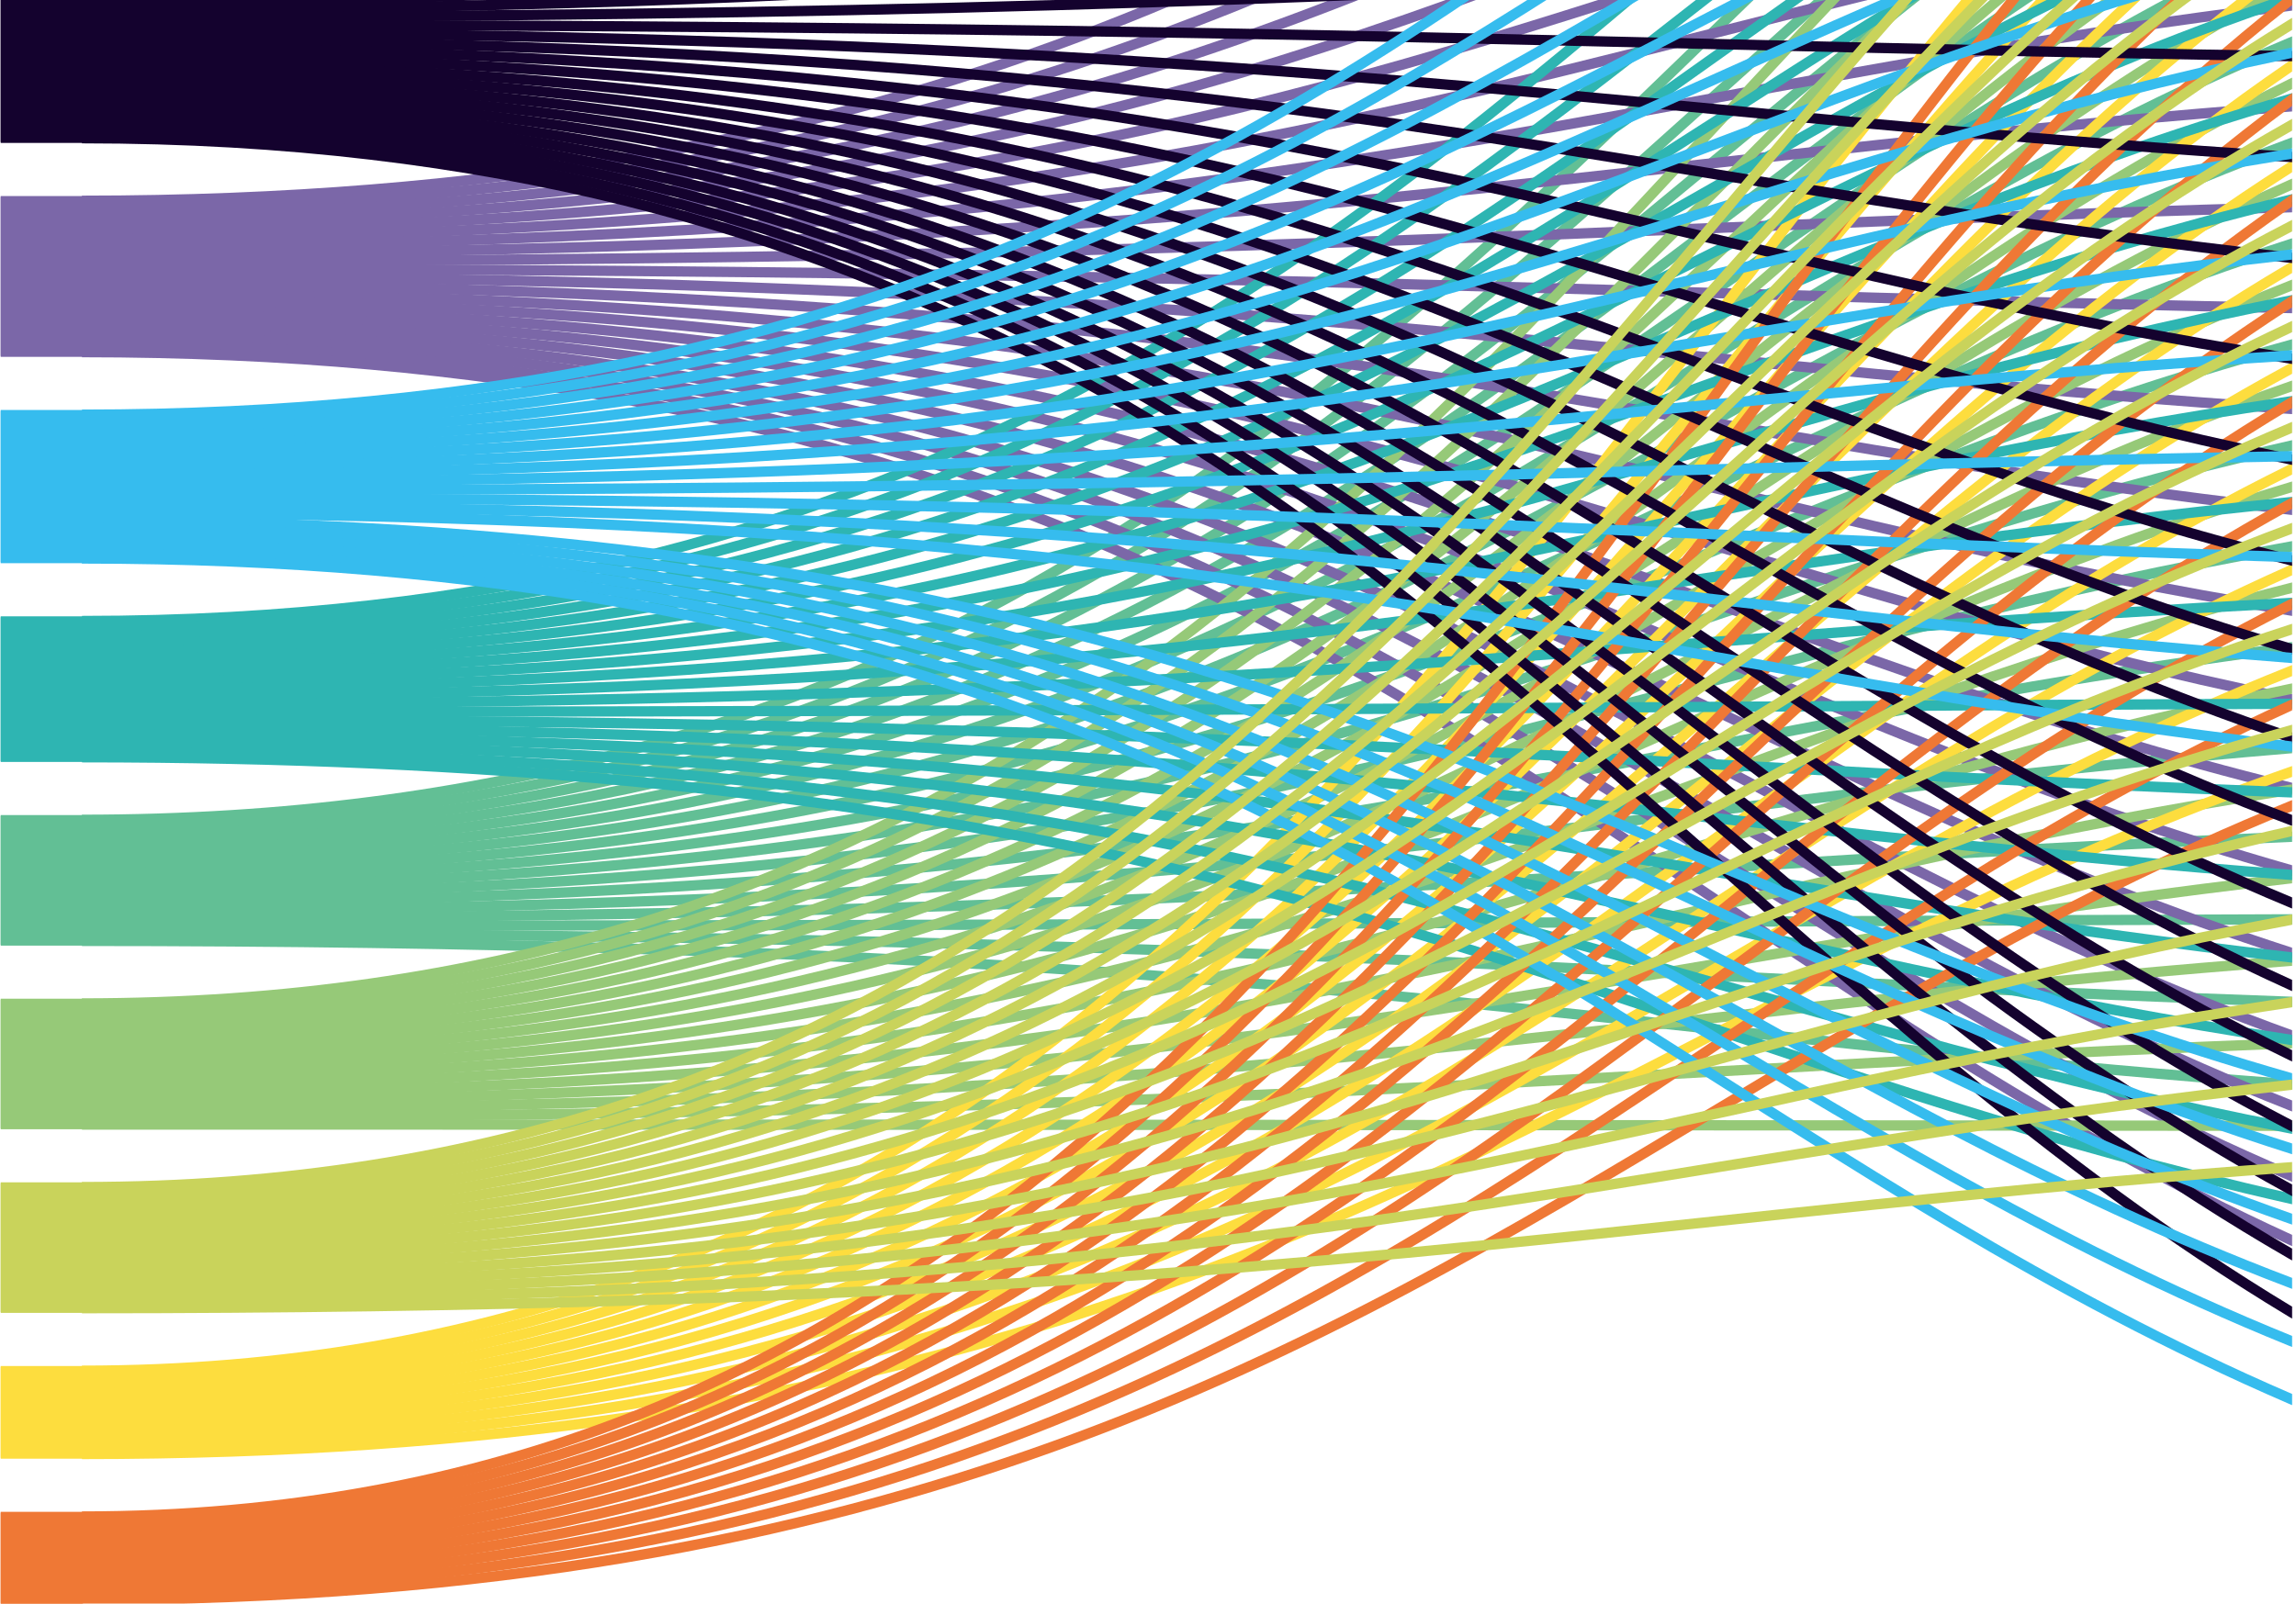 <?xml version="1.0" encoding="UTF-8" standalone="no"?><!DOCTYPE svg PUBLIC "-//W3C//DTD SVG 1.1//EN" "http://www.w3.org/Graphics/SVG/1.1/DTD/svg11.dtd"><svg width="100%" height="100%" viewBox="0 0 2505 1750" version="1.1" xmlns="http://www.w3.org/2000/svg" xmlns:xlink="http://www.w3.org/1999/xlink" xml:space="preserve" xmlns:serif="http://www.serif.com/" style="fill-rule:evenodd;clip-rule:evenodd;"><rect id="Challenge-to-Technology--large-part-" serif:id="Challenge-to-Technology (large part)" x="0.761" y="0" width="2500" height="1750" style="fill:none;"/><clipPath id="_clip1"><rect x="0.761" y="0" width="2500" height="1750"/></clipPath><g clip-path="url(#_clip1)"><g><path d="M89.401,993.782c1786.36,-0 1786.36,-219.589 3572.72,-219.589" style="fill:none;fill-rule:nonzero;stroke:#62bf95;stroke-width:11.23px;"/><path d="M89.401,1010.3c1786.36,-0 1786.36,-8.735 3572.72,-8.735" style="fill:none;fill-rule:nonzero;stroke:#62bf95;stroke-width:11.23px;"/><path d="M89.401,894.668c1786.36,-0 1786.36,-1732.5 3572.72,-1732.5" style="fill:none;fill-rule:nonzero;stroke:#62bf95;stroke-width:11.23px;"/><path d="M89.401,1018.56c1786.36,0 1786.36,92.563 3572.72,92.563" style="fill:none;fill-rule:nonzero;stroke:#62bf95;stroke-width:11.23px;"/><path d="M89.401,902.927c1786.36,0 1786.36,-1606.42 3572.72,-1606.42" style="fill:none;fill-rule:nonzero;stroke:#62bf95;stroke-width:11.23px;"/><path d="M89.401,911.187c1786.36,-0 1786.36,-1480.35 3572.72,-1480.35" style="fill:none;fill-rule:nonzero;stroke:#62bf95;stroke-width:11.23px;"/><path d="M89.401,1026.82c1786.36,-0 1786.36,193.86 3572.72,193.86" style="fill:none;fill-rule:nonzero;stroke:#62bf95;stroke-width:11.23px;"/><path d="M89.401,919.446c1786.36,0 1786.36,-1354.27 3572.72,-1354.27" style="fill:none;fill-rule:nonzero;stroke:#62bf95;stroke-width:11.23px;"/><path d="M89.401,927.706c1786.36,-0 1786.36,-1228.2 3572.72,-1228.2" style="fill:none;fill-rule:nonzero;stroke:#62bf95;stroke-width:11.23px;"/><path d="M89.401,935.965c1786.36,0 1786.36,-1102.12 3572.72,-1102.12" style="fill:none;fill-rule:nonzero;stroke:#62bf95;stroke-width:11.23px;"/><path d="M89.401,1002.04c1786.36,0 1786.36,-110.032 3572.72,-110.032" style="fill:none;fill-rule:nonzero;stroke:#62bf95;stroke-width:11.23px;"/><path d="M89.401,944.225c1786.36,-0 1786.36,-976.045 3572.72,-976.045" style="fill:none;fill-rule:nonzero;stroke:#62bf95;stroke-width:11.23px;"/><path d="M89.401,952.484c1786.36,0 1786.36,-849.968 3572.72,-849.968" style="fill:none;fill-rule:nonzero;stroke:#62bf95;stroke-width:11.23px;"/><path d="M89.401,960.744c1786.36,-0 1786.36,-723.893 3572.72,-723.893" style="fill:none;fill-rule:nonzero;stroke:#62bf95;stroke-width:11.23px;"/><path d="M89.401,969.003c1786.36,0 1786.36,-597.816 3572.72,-597.816" style="fill:none;fill-rule:nonzero;stroke:#62bf95;stroke-width:11.23px;"/><path d="M89.401,977.263c1786.36,-0 1786.36,-471.741 3572.72,-471.741" style="fill:none;fill-rule:nonzero;stroke:#62bf95;stroke-width:11.23px;"/><path d="M89.401,985.522c1786.36,0 1786.36,-345.664 3572.72,-345.664" style="fill:none;fill-rule:nonzero;stroke:#62bf95;stroke-width:11.23px;"/><path d="M89.401,318.212c1786.36,0 1786.36,431.203 3572.72,431.203" style="fill:none;fill-rule:nonzero;stroke:#7b67a8;stroke-width:11.23px;"/><path d="M89.401,334.731c1786.36,0 1786.36,650.316 3572.72,650.316" style="fill:none;fill-rule:nonzero;stroke:#7b67a8;stroke-width:11.23px;"/><path d="M89.401,219.098c1786.36,0 1786.36,-1081.71 3572.72,-1081.71" style="fill:none;fill-rule:nonzero;stroke:#7b67a8;stroke-width:11.23px;"/><path d="M89.401,342.991c1786.36,-0 1786.36,751.613 3572.72,751.613" style="fill:none;fill-rule:nonzero;stroke:#7b67a8;stroke-width:11.23px;"/><path d="M89.401,227.358c1786.36,-0 1786.36,-955.633 3572.72,-955.633" style="fill:none;fill-rule:nonzero;stroke:#7b67a8;stroke-width:11.23px;"/><path d="M89.401,235.617c1786.36,0 1786.36,-829.557 3572.72,-829.557" style="fill:none;fill-rule:nonzero;stroke:#7b67a8;stroke-width:11.23px;"/><path d="M89.401,359.509c1786.36,0 1786.36,954.209 3572.72,954.209" style="fill:none;fill-rule:nonzero;stroke:#7b67a8;stroke-width:11.23px;"/><path d="M89.401,367.769c1786.36,-0 1786.36,1038.99 3572.72,1038.99" style="fill:none;fill-rule:nonzero;stroke:#7b67a8;stroke-width:11.23px;"/><path d="M89.401,376.028c1786.36,0 1786.36,1123.77 3572.72,1123.77" style="fill:none;fill-rule:nonzero;stroke:#7b67a8;stroke-width:11.23px;"/><path d="M89.401,351.25c1786.36,-0 1786.36,852.911 3572.72,852.911" style="fill:none;fill-rule:nonzero;stroke:#7b67a8;stroke-width:11.23px;"/><path d="M89.401,243.877c1786.36,-0 1786.36,-703.481 3572.72,-703.481" style="fill:none;fill-rule:nonzero;stroke:#7b67a8;stroke-width:11.23px;"/><path d="M89.401,252.136c1786.36,0 1786.36,-577.405 3572.72,-577.405" style="fill:none;fill-rule:nonzero;stroke:#7b67a8;stroke-width:11.23px;"/><path d="M89.401,260.396c1786.36,-0 1786.36,-451.33 3572.72,-451.33" style="fill:none;fill-rule:nonzero;stroke:#7b67a8;stroke-width:11.23px;"/><path d="M89.401,326.472c1786.36,-0 1786.36,540.759 3572.72,540.759" style="fill:none;fill-rule:nonzero;stroke:#7b67a8;stroke-width:11.23px;"/><path d="M89.401,268.655c1786.36,0 1786.36,-325.253 3572.72,-325.253" style="fill:none;fill-rule:nonzero;stroke:#7b67a8;stroke-width:11.23px;"/><path d="M89.401,384.288c1786.36,-0 1786.36,1200.29 3572.72,1200.29" style="fill:none;fill-rule:nonzero;stroke:#7b67a8;stroke-width:11.23px;"/><path d="M89.401,276.915c1786.36,-0 1786.36,-199.178 3572.72,-199.178" style="fill:none;fill-rule:nonzero;stroke:#7b67a8;stroke-width:11.23px;"/><path d="M89.401,285.174c1786.36,0 1786.36,-73.101 3572.72,-73.101" style="fill:none;fill-rule:nonzero;stroke:#7b67a8;stroke-width:11.23px;"/><path d="M89.401,293.434c1786.36,-0 1786.36,52.974 3572.72,52.974" style="fill:none;fill-rule:nonzero;stroke:#7b67a8;stroke-width:11.23px;"/><path d="M89.401,301.693c1786.36,0 1786.36,179.051 3572.72,179.051" style="fill:none;fill-rule:nonzero;stroke:#7b67a8;stroke-width:11.23px;"/><path d="M89.401,309.953c1786.36,-0 1786.36,305.126 3572.72,305.126" style="fill:none;fill-rule:nonzero;stroke:#7b67a8;stroke-width:11.23px;"/><path d="M89.401,1194.19c1786.36,0 1786.36,-411.74 3572.72,-411.74" style="fill:none;fill-rule:nonzero;stroke:#96c978;stroke-width:11.23px;"/><path d="M89.401,1210.71c1786.36,0 1786.36,-200.886 3572.72,-200.886" style="fill:none;fill-rule:nonzero;stroke:#96c978;stroke-width:11.23px;"/><path d="M89.401,1095.08c1786.36,0 1786.36,-1924.65 3572.72,-1924.65" style="fill:none;fill-rule:nonzero;stroke:#96c978;stroke-width:11.23px;"/><path d="M89.401,1218.97c1786.36,-0 1786.36,-99.589 3572.72,-99.589" style="fill:none;fill-rule:nonzero;stroke:#96c978;stroke-width:11.23px;"/><path d="M89.401,1103.34c1786.36,-0 1786.36,-1798.58 3572.72,-1798.58" style="fill:none;fill-rule:nonzero;stroke:#96c978;stroke-width:11.23px;"/><path d="M89.401,1111.6c1786.36,0 1786.36,-1672.5 3572.72,-1672.5" style="fill:none;fill-rule:nonzero;stroke:#96c978;stroke-width:11.23px;"/><path d="M89.401,1227.23c1786.36,0 1786.36,1.709 3572.72,1.709" style="fill:none;fill-rule:nonzero;stroke:#96c978;stroke-width:11.23px;"/><path d="M89.401,1119.86c1786.36,-0 1786.36,-1546.42 3572.72,-1546.42" style="fill:none;fill-rule:nonzero;stroke:#96c978;stroke-width:11.23px;"/><path d="M89.401,1128.12c1786.36,0 1786.36,-1420.35 3572.72,-1420.35" style="fill:none;fill-rule:nonzero;stroke:#96c978;stroke-width:11.23px;"/><path d="M89.401,1136.38c1786.36,-0 1786.36,-1294.27 3572.72,-1294.27" style="fill:none;fill-rule:nonzero;stroke:#96c978;stroke-width:11.23px;"/><path d="M89.401,1202.45c1786.36,-0 1786.36,-302.184 3572.72,-302.184" style="fill:none;fill-rule:nonzero;stroke:#96c978;stroke-width:11.23px;"/><path d="M89.401,1144.64c1786.36,0 1786.36,-1168.2 3572.72,-1168.2" style="fill:none;fill-rule:nonzero;stroke:#96c978;stroke-width:11.23px;"/><path d="M89.401,1152.9c1786.36,-0 1786.36,-1042.12 3572.72,-1042.12" style="fill:none;fill-rule:nonzero;stroke:#96c978;stroke-width:11.23px;"/><path d="M89.401,1161.15c1786.36,0 1786.36,-916.044 3572.72,-916.044" style="fill:none;fill-rule:nonzero;stroke:#96c978;stroke-width:11.23px;"/><path d="M89.401,1169.41c1786.36,-0 1786.36,-789.969 3572.72,-789.969" style="fill:none;fill-rule:nonzero;stroke:#96c978;stroke-width:11.23px;"/><path d="M89.401,1177.67c1786.36,0 1786.36,-663.892 3572.72,-663.892" style="fill:none;fill-rule:nonzero;stroke:#96c978;stroke-width:11.23px;"/><path d="M89.401,1185.93c1786.36,-0 1786.36,-537.817 3572.72,-537.817" style="fill:none;fill-rule:nonzero;stroke:#96c978;stroke-width:11.23px;"/><path d="M89.401,1495.9c1786.36,-0 1786.36,-2308.96 3572.72,-2308.96" style="fill:none;fill-rule:nonzero;stroke:#fddd3e;stroke-width:11.23px;"/><path d="M89.401,1504.16c1786.36,0 1786.36,-2182.88 3572.72,-2182.88" style="fill:none;fill-rule:nonzero;stroke:#fddd3e;stroke-width:11.23px;"/><path d="M89.401,1512.42c1786.36,-0 1786.36,-2056.8 3572.72,-2056.8" style="fill:none;fill-rule:nonzero;stroke:#fddd3e;stroke-width:11.23px;"/><path d="M89.401,1520.68c1786.36,0 1786.36,-1930.73 3572.72,-1930.73" style="fill:none;fill-rule:nonzero;stroke:#fddd3e;stroke-width:11.23px;"/><path d="M89.401,1528.94c1786.36,-0 1786.36,-1804.65 3572.72,-1804.65" style="fill:none;fill-rule:nonzero;stroke:#fddd3e;stroke-width:11.23px;"/><path d="M89.401,1537.2c1786.36,0 1786.36,-1678.58 3572.72,-1678.58" style="fill:none;fill-rule:nonzero;stroke:#fddd3e;stroke-width:11.23px;"/><path d="M89.401,1545.46c1786.36,-0 1786.36,-1552.5 3572.72,-1552.5" style="fill:none;fill-rule:nonzero;stroke:#fddd3e;stroke-width:11.23px;"/><path d="M89.401,1553.72c1786.36,0 1786.36,-1426.42 3572.72,-1426.42" style="fill:none;fill-rule:nonzero;stroke:#fddd3e;stroke-width:11.23px;"/><path d="M89.401,1561.98c1786.36,-0 1786.36,-1300.35 3572.72,-1300.35" style="fill:none;fill-rule:nonzero;stroke:#fddd3e;stroke-width:11.23px;"/><path d="M89.401,1570.24c1786.36,0 1786.36,-1174.27 3572.72,-1174.27" style="fill:none;fill-rule:nonzero;stroke:#fddd3e;stroke-width:11.23px;"/><path d="M89.401,1578.5c1786.36,-0 1786.36,-1048.2 3572.72,-1048.2" style="fill:none;fill-rule:nonzero;stroke:#fddd3e;stroke-width:11.23px;"/><path d="M89.401,1586.76c1786.36,0 1786.36,-922.12 3572.72,-922.12" style="fill:none;fill-rule:nonzero;stroke:#fddd3e;stroke-width:11.23px;"/><path d="M89.401,776.851c1786.36,0 1786.36,-10.917 3572.72,-10.917" style="fill:none;fill-rule:nonzero;stroke:#2eb5b2;stroke-width:11.23px;"/><path d="M89.401,793.37c1786.36,0 1786.36,199.937 3572.72,199.937" style="fill:none;fill-rule:nonzero;stroke:#2eb5b2;stroke-width:11.23px;"/><path d="M89.401,677.737c1786.36,0 1786.36,-1523.83 3572.72,-1523.83" style="fill:none;fill-rule:nonzero;stroke:#2eb5b2;stroke-width:11.23px;"/><path d="M89.401,801.63c1786.36,-0 1786.36,301.234 3572.72,301.234" style="fill:none;fill-rule:nonzero;stroke:#2eb5b2;stroke-width:11.23px;"/><path d="M89.401,685.997c1786.36,-0 1786.36,-1397.75 3572.72,-1397.75" style="fill:none;fill-rule:nonzero;stroke:#2eb5b2;stroke-width:11.23px;"/><path d="M89.401,694.256c1786.36,0 1786.36,-1271.68 3572.72,-1271.68" style="fill:none;fill-rule:nonzero;stroke:#2eb5b2;stroke-width:11.23px;"/><path d="M89.401,818.149c1786.36,-0 1786.36,512.088 3572.72,512.088" style="fill:none;fill-rule:nonzero;stroke:#2eb5b2;stroke-width:11.23px;"/><path d="M89.401,826.408c1786.36,0 1786.36,596.867 3572.72,596.867" style="fill:none;fill-rule:nonzero;stroke:#2eb5b2;stroke-width:11.23px;"/><path d="M89.401,809.889c1786.36,0 1786.36,402.532 3572.72,402.532" style="fill:none;fill-rule:nonzero;stroke:#2eb5b2;stroke-width:11.23px;"/><path d="M89.401,702.516c1786.36,-0 1786.36,-1145.6 3572.72,-1145.6" style="fill:none;fill-rule:nonzero;stroke:#2eb5b2;stroke-width:11.23px;"/><path d="M89.401,710.775c1786.36,0 1786.36,-1019.52 3572.72,-1019.52" style="fill:none;fill-rule:nonzero;stroke:#2eb5b2;stroke-width:11.23px;"/><path d="M89.401,719.035c1786.36,-0 1786.36,-893.45 3572.72,-893.45" style="fill:none;fill-rule:nonzero;stroke:#2eb5b2;stroke-width:11.23px;"/><path d="M89.401,785.111c1786.36,-0 1786.36,98.639 3572.72,98.639" style="fill:none;fill-rule:nonzero;stroke:#2eb5b2;stroke-width:11.23px;"/><path d="M89.401,727.294c1786.36,0 1786.36,-767.373 3572.72,-767.373" style="fill:none;fill-rule:nonzero;stroke:#2eb5b2;stroke-width:11.23px;"/><path d="M89.401,735.554c1786.36,-0 1786.36,-641.298 3572.72,-641.298" style="fill:none;fill-rule:nonzero;stroke:#2eb5b2;stroke-width:11.23px;"/><path d="M89.401,743.813c1786.36,0 1786.36,-515.221 3572.72,-515.221" style="fill:none;fill-rule:nonzero;stroke:#2eb5b2;stroke-width:11.23px;"/><path d="M89.401,752.073c1786.36,-0 1786.36,-389.146 3572.72,-389.146" style="fill:none;fill-rule:nonzero;stroke:#2eb5b2;stroke-width:11.23px;"/><path d="M89.401,760.332c1786.36,0 1786.36,-263.069 3572.72,-263.069" style="fill:none;fill-rule:nonzero;stroke:#2eb5b2;stroke-width:11.23px;"/><path d="M89.401,768.592c1786.36,-0 1786.36,-136.994 3572.72,-136.994" style="fill:none;fill-rule:nonzero;stroke:#2eb5b2;stroke-width:11.23px;"/><path d="M89.401,1655.02c1786.36,-0 1786.36,-2459.81 3572.72,-2459.81" style="fill:none;fill-rule:nonzero;stroke:#ef7835;stroke-width:11.23px;"/><path d="M89.401,1663.28c1786.36,0 1786.36,-2333.73 3572.72,-2333.73" style="fill:none;fill-rule:nonzero;stroke:#ef7835;stroke-width:11.23px;"/><path d="M89.401,1671.54c1786.36,-0 1786.36,-2207.66 3572.72,-2207.66" style="fill:none;fill-rule:nonzero;stroke:#ef7835;stroke-width:11.23px;"/><path d="M89.401,1679.79c1786.36,0 1786.36,-2081.58 3572.72,-2081.58" style="fill:none;fill-rule:nonzero;stroke:#ef7835;stroke-width:11.23px;"/><path d="M89.401,1688.05c1786.36,-0 1786.36,-1955.51 3572.72,-1955.51" style="fill:none;fill-rule:nonzero;stroke:#ef7835;stroke-width:11.23px;"/><path d="M89.401,1696.31c1786.36,0 1786.36,-1829.43 3572.72,-1829.43" style="fill:none;fill-rule:nonzero;stroke:#ef7835;stroke-width:11.23px;"/><path d="M89.401,1704.57c1786.36,-0 1786.36,-1703.36 3572.72,-1703.36" style="fill:none;fill-rule:nonzero;stroke:#ef7835;stroke-width:11.23px;"/><path d="M89.401,1712.83c1786.36,0 1786.36,-1577.28 3572.72,-1577.28" style="fill:none;fill-rule:nonzero;stroke:#ef7835;stroke-width:11.23px;"/><path d="M89.401,1721.09c1786.36,-0 1786.36,-1451.2 3572.72,-1451.2" style="fill:none;fill-rule:nonzero;stroke:#ef7835;stroke-width:11.23px;"/><path d="M89.401,1729.35c1786.36,0 1786.36,-1325.13 3572.72,-1325.13" style="fill:none;fill-rule:nonzero;stroke:#ef7835;stroke-width:11.23px;"/><path d="M89.401,1737.61c1786.36,-0 1786.36,-1199.05 3572.72,-1199.05" style="fill:none;fill-rule:nonzero;stroke:#ef7835;stroke-width:11.23px;"/><path d="M89.401,1745.87c1786.36,0 1786.36,-1072.97 3572.72,-1072.97" style="fill:none;fill-rule:nonzero;stroke:#ef7835;stroke-width:11.23px;"/><path d="M89.401,68.244c1786.36,-0 1786.36,672.911 3572.72,672.911" style="fill:none;fill-rule:nonzero;stroke:#14022e;stroke-width:11.23px;"/><path d="M89.401,84.763c1786.36,-0 1786.36,892.025 3572.72,892.025" style="fill:none;fill-rule:nonzero;stroke:#14022e;stroke-width:11.23px;"/><path d="M89.401,93.022c1786.36,0 1786.36,993.323 3572.72,993.323" style="fill:none;fill-rule:nonzero;stroke:#14022e;stroke-width:11.23px;"/><path d="M89.401,-22.611c1786.36,0 1786.36,-713.924 3572.72,-713.924" style="fill:none;fill-rule:nonzero;stroke:#14022e;stroke-width:11.23px;"/><path d="M89.401,-14.351c1786.36,-0 1786.36,-587.848 3572.72,-587.848" style="fill:none;fill-rule:nonzero;stroke:#14022e;stroke-width:11.23px;"/><path d="M89.401,109.541c1786.36,0 1786.36,1195.92 3572.72,1195.92" style="fill:none;fill-rule:nonzero;stroke:#14022e;stroke-width:11.23px;"/><path d="M89.401,117.801c1786.36,-0 1786.36,1280.7 3572.72,1280.7" style="fill:none;fill-rule:nonzero;stroke:#14022e;stroke-width:11.23px;"/><path d="M89.401,126.06c1786.36,0 1786.36,1365.48 3572.72,1365.48" style="fill:none;fill-rule:nonzero;stroke:#14022e;stroke-width:11.23px;"/><path d="M89.401,101.282c1786.36,-0 1786.36,1094.62 3572.72,1094.62" style="fill:none;fill-rule:nonzero;stroke:#14022e;stroke-width:11.23px;"/><path d="M89.401,142.579c1786.36,0 1786.36,1518.51 3572.72,1518.51" style="fill:none;fill-rule:nonzero;stroke:#14022e;stroke-width:11.23px;"/><path d="M89.401,-6.092c1786.36,0 1786.36,-461.772 3572.72,-461.772" style="fill:none;fill-rule:nonzero;stroke:#14022e;stroke-width:11.23px;"/><path d="M89.401,2.168c1786.36,-0 1786.36,-335.696 3572.72,-335.696" style="fill:none;fill-rule:nonzero;stroke:#14022e;stroke-width:11.23px;"/><path d="M89.401,10.427c1786.36,0 1786.36,-209.62 3572.72,-209.62" style="fill:none;fill-rule:nonzero;stroke:#14022e;stroke-width:11.23px;"/><path d="M89.401,150.839c1786.36,-0 1786.36,1586.77 3572.72,1586.77" style="fill:none;fill-rule:nonzero;stroke:#14022e;stroke-width:11.23px;"/><path d="M89.401,76.503c1786.36,0 1786.36,782.469 3572.72,782.469" style="fill:none;fill-rule:nonzero;stroke:#14022e;stroke-width:11.23px;"/><path d="M89.401,18.687c1786.36,-0 1786.36,-83.545 3572.72,-83.545" style="fill:none;fill-rule:nonzero;stroke:#14022e;stroke-width:11.23px;"/><path d="M89.401,134.32c1786.36,-0 1786.36,1441.99 3572.72,1441.99" style="fill:none;fill-rule:nonzero;stroke:#14022e;stroke-width:11.23px;"/><path d="M89.401,26.946c1786.36,0 1786.36,42.532 3572.72,42.532" style="fill:none;fill-rule:nonzero;stroke:#14022e;stroke-width:11.23px;"/><path d="M89.401,35.206c1786.36,-0 1786.36,168.607 3572.72,168.607" style="fill:none;fill-rule:nonzero;stroke:#14022e;stroke-width:11.23px;"/><path d="M89.401,43.465c1786.36,0 1786.36,294.684 3572.72,294.684" style="fill:none;fill-rule:nonzero;stroke:#14022e;stroke-width:11.23px;"/><path d="M89.401,51.725c1786.36,-0 1786.36,420.759 3572.72,420.759" style="fill:none;fill-rule:nonzero;stroke:#14022e;stroke-width:11.23px;"/><path d="M89.401,59.984c1786.36,0 1786.36,546.836 3572.72,546.836" style="fill:none;fill-rule:nonzero;stroke:#14022e;stroke-width:11.23px;"/><path d="M89.401,551.661c1786.36,0 1786.36,206.013 3572.72,206.013" style="fill:none;fill-rule:nonzero;stroke:#36bcee;stroke-width:11.23px;"/><path d="M89.401,452.547c1786.36,0 1786.36,-1306.9 3572.72,-1306.9" style="fill:none;fill-rule:nonzero;stroke:#36bcee;stroke-width:11.23px;"/><path d="M89.401,460.807c1786.36,-0 1786.36,-1180.82 3572.72,-1180.82" style="fill:none;fill-rule:nonzero;stroke:#36bcee;stroke-width:11.23px;"/><path d="M89.401,469.066c1786.36,0 1786.36,-1054.75 3572.72,-1054.75" style="fill:none;fill-rule:nonzero;stroke:#36bcee;stroke-width:11.23px;"/><path d="M89.401,568.18c1786.36,0 1786.36,753.798 3572.72,753.798" style="fill:none;fill-rule:nonzero;stroke:#36bcee;stroke-width:11.23px;"/><path d="M89.401,576.44c1786.36,-0 1786.36,838.576 3572.72,838.576" style="fill:none;fill-rule:nonzero;stroke:#36bcee;stroke-width:11.23px;"/><path d="M89.401,584.699c1786.36,0 1786.36,923.355 3572.72,923.355" style="fill:none;fill-rule:nonzero;stroke:#36bcee;stroke-width:11.23px;"/><path d="M89.401,601.218c1786.36,0 1786.36,1068.13 3572.72,1068.13" style="fill:none;fill-rule:nonzero;stroke:#36bcee;stroke-width:11.23px;"/><path d="M89.401,477.326c1786.36,-0 1786.36,-928.671 3572.72,-928.671" style="fill:none;fill-rule:nonzero;stroke:#36bcee;stroke-width:11.23px;"/><path d="M89.401,485.585c1786.36,0 1786.36,-802.594 3572.72,-802.594" style="fill:none;fill-rule:nonzero;stroke:#36bcee;stroke-width:11.23px;"/><path d="M89.401,493.845c1786.36,-0 1786.36,-676.519 3572.72,-676.519" style="fill:none;fill-rule:nonzero;stroke:#36bcee;stroke-width:11.23px;"/><path d="M89.401,609.478c1786.36,-0 1786.36,1136.39 3572.72,1136.39" style="fill:none;fill-rule:nonzero;stroke:#36bcee;stroke-width:11.23px;"/><path d="M89.401,559.921c1786.36,-0 1786.36,315.57 3572.72,315.57" style="fill:none;fill-rule:nonzero;stroke:#36bcee;stroke-width:11.23px;"/><path d="M89.401,502.104c1786.36,0 1786.36,-550.443 3572.72,-550.443" style="fill:none;fill-rule:nonzero;stroke:#36bcee;stroke-width:11.23px;"/><path d="M89.401,592.959c1786.36,-0 1786.36,999.873 3572.72,999.873" style="fill:none;fill-rule:nonzero;stroke:#36bcee;stroke-width:11.23px;"/><path d="M89.401,510.364c1786.36,-0 1786.36,-424.367 3572.72,-424.367" style="fill:none;fill-rule:nonzero;stroke:#36bcee;stroke-width:11.23px;"/><path d="M89.401,518.623c1786.36,0 1786.36,-298.291 3572.72,-298.291" style="fill:none;fill-rule:nonzero;stroke:#36bcee;stroke-width:11.23px;"/><path d="M89.401,526.883c1786.36,-0 1786.36,-172.215 3572.72,-172.215" style="fill:none;fill-rule:nonzero;stroke:#36bcee;stroke-width:11.23px;"/><path d="M89.401,535.142c1786.36,0 1786.36,-46.139 3572.72,-46.139" style="fill:none;fill-rule:nonzero;stroke:#36bcee;stroke-width:11.23px;"/><path d="M89.401,543.402c1786.36,-0 1786.36,79.937 3572.72,79.937" style="fill:none;fill-rule:nonzero;stroke:#36bcee;stroke-width:11.23px;"/><path d="M89.401,1394.6c1786.36,0 1786.36,-603.892 3572.72,-603.892" style="fill:none;fill-rule:nonzero;stroke:#c9d35b;stroke-width:11.23px;"/><path d="M89.401,1411.12c1786.36,0 1786.36,-393.038 3572.72,-393.038" style="fill:none;fill-rule:nonzero;stroke:#c9d35b;stroke-width:11.23px;"/><path d="M89.401,1295.49c1786.36,-0 1786.36,-2116.8 3572.72,-2116.8" style="fill:none;fill-rule:nonzero;stroke:#c9d35b;stroke-width:11.23px;"/><path d="M89.401,1419.38c1786.36,-0 1786.36,-291.741 3572.72,-291.741" style="fill:none;fill-rule:nonzero;stroke:#c9d35b;stroke-width:11.23px;"/><path d="M89.401,1303.75c1786.36,-0 1786.36,-1990.73 3572.72,-1990.73" style="fill:none;fill-rule:nonzero;stroke:#c9d35b;stroke-width:11.23px;"/><path d="M89.401,1312.01c1786.36,0 1786.36,-1864.65 3572.72,-1864.65" style="fill:none;fill-rule:nonzero;stroke:#c9d35b;stroke-width:11.23px;"/><path d="M89.401,1427.64c1786.36,0 1786.36,-190.443 3572.72,-190.443" style="fill:none;fill-rule:nonzero;stroke:#c9d35b;stroke-width:11.23px;"/><path d="M89.401,1320.27c1786.36,-0 1786.36,-1738.58 3572.72,-1738.58" style="fill:none;fill-rule:nonzero;stroke:#c9d35b;stroke-width:11.23px;"/><path d="M89.401,1328.53c1786.36,0 1786.36,-1612.5 3572.72,-1612.5" style="fill:none;fill-rule:nonzero;stroke:#c9d35b;stroke-width:11.23px;"/><path d="M89.401,1336.79c1786.36,-0 1786.36,-1486.42 3572.72,-1486.42" style="fill:none;fill-rule:nonzero;stroke:#c9d35b;stroke-width:11.23px;"/><path d="M89.401,1402.86c1786.36,-0 1786.36,-494.336 3572.72,-494.336" style="fill:none;fill-rule:nonzero;stroke:#c9d35b;stroke-width:11.23px;"/><path d="M89.401,1345.05c1786.36,0 1786.36,-1360.35 3572.72,-1360.35" style="fill:none;fill-rule:nonzero;stroke:#c9d35b;stroke-width:11.23px;"/><path d="M89.401,1353.31c1786.36,-0 1786.36,-1234.27 3572.72,-1234.27" style="fill:none;fill-rule:nonzero;stroke:#c9d35b;stroke-width:11.23px;"/><path d="M89.401,1361.57c1786.36,0 1786.36,-1108.2 3572.72,-1108.2" style="fill:none;fill-rule:nonzero;stroke:#c9d35b;stroke-width:11.23px;"/><path d="M89.401,1369.83c1786.36,-0 1786.36,-982.12 3572.72,-982.12" style="fill:none;fill-rule:nonzero;stroke:#c9d35b;stroke-width:11.23px;"/><path d="M89.401,1378.09c1786.36,0 1786.36,-856.044 3572.72,-856.044" style="fill:none;fill-rule:nonzero;stroke:#c9d35b;stroke-width:11.23px;"/><path d="M89.401,1386.35c1786.36,-0 1786.36,-729.968 3572.72,-729.968" style="fill:none;fill-rule:nonzero;stroke:#c9d35b;stroke-width:11.23px;"/><g><rect x="0.761" y="890.538" width="88.641" height="140.411" style="fill:#62bf95;stroke:#62bf95;stroke-width:2.04px;"/><rect x="0.761" y="214.968" width="88.641" height="173.449" style="fill:#7b67a8;stroke:#7b67a8;stroke-width:2.04px;"/><rect x="0.761" y="1090.95" width="88.641" height="140.411" style="fill:#96c978;stroke:#96c978;stroke-width:2.04px;"/><rect x="0.761" y="1491.77" width="88.641" height="99.114" style="fill:#fddd3e;stroke:#fddd3e;stroke-width:2.04px;"/><rect x="0.761" y="673.608" width="88.641" height="156.93" style="fill:#2eb5b2;stroke:#2eb5b2;stroke-width:2.04px;"/><rect x="0.761" y="1650.89" width="88.641" height="99.114" style="fill:#ef7835;stroke:#ef7835;stroke-width:2.04px;"/><rect x="0.761" y="-35" width="88.641" height="189.968" style="fill:#14022e;stroke:#14022e;stroke-width:2.04px;"/><rect x="0.761" y="448.418" width="88.641" height="165.19" style="fill:#36bcee;stroke:#36bcee;stroke-width:2.04px;"/><rect x="0.761" y="1291.36" width="88.641" height="140.411" style="fill:#c9d35b;stroke:#c9d35b;stroke-width:2.04px;"/></g></g></g></svg>